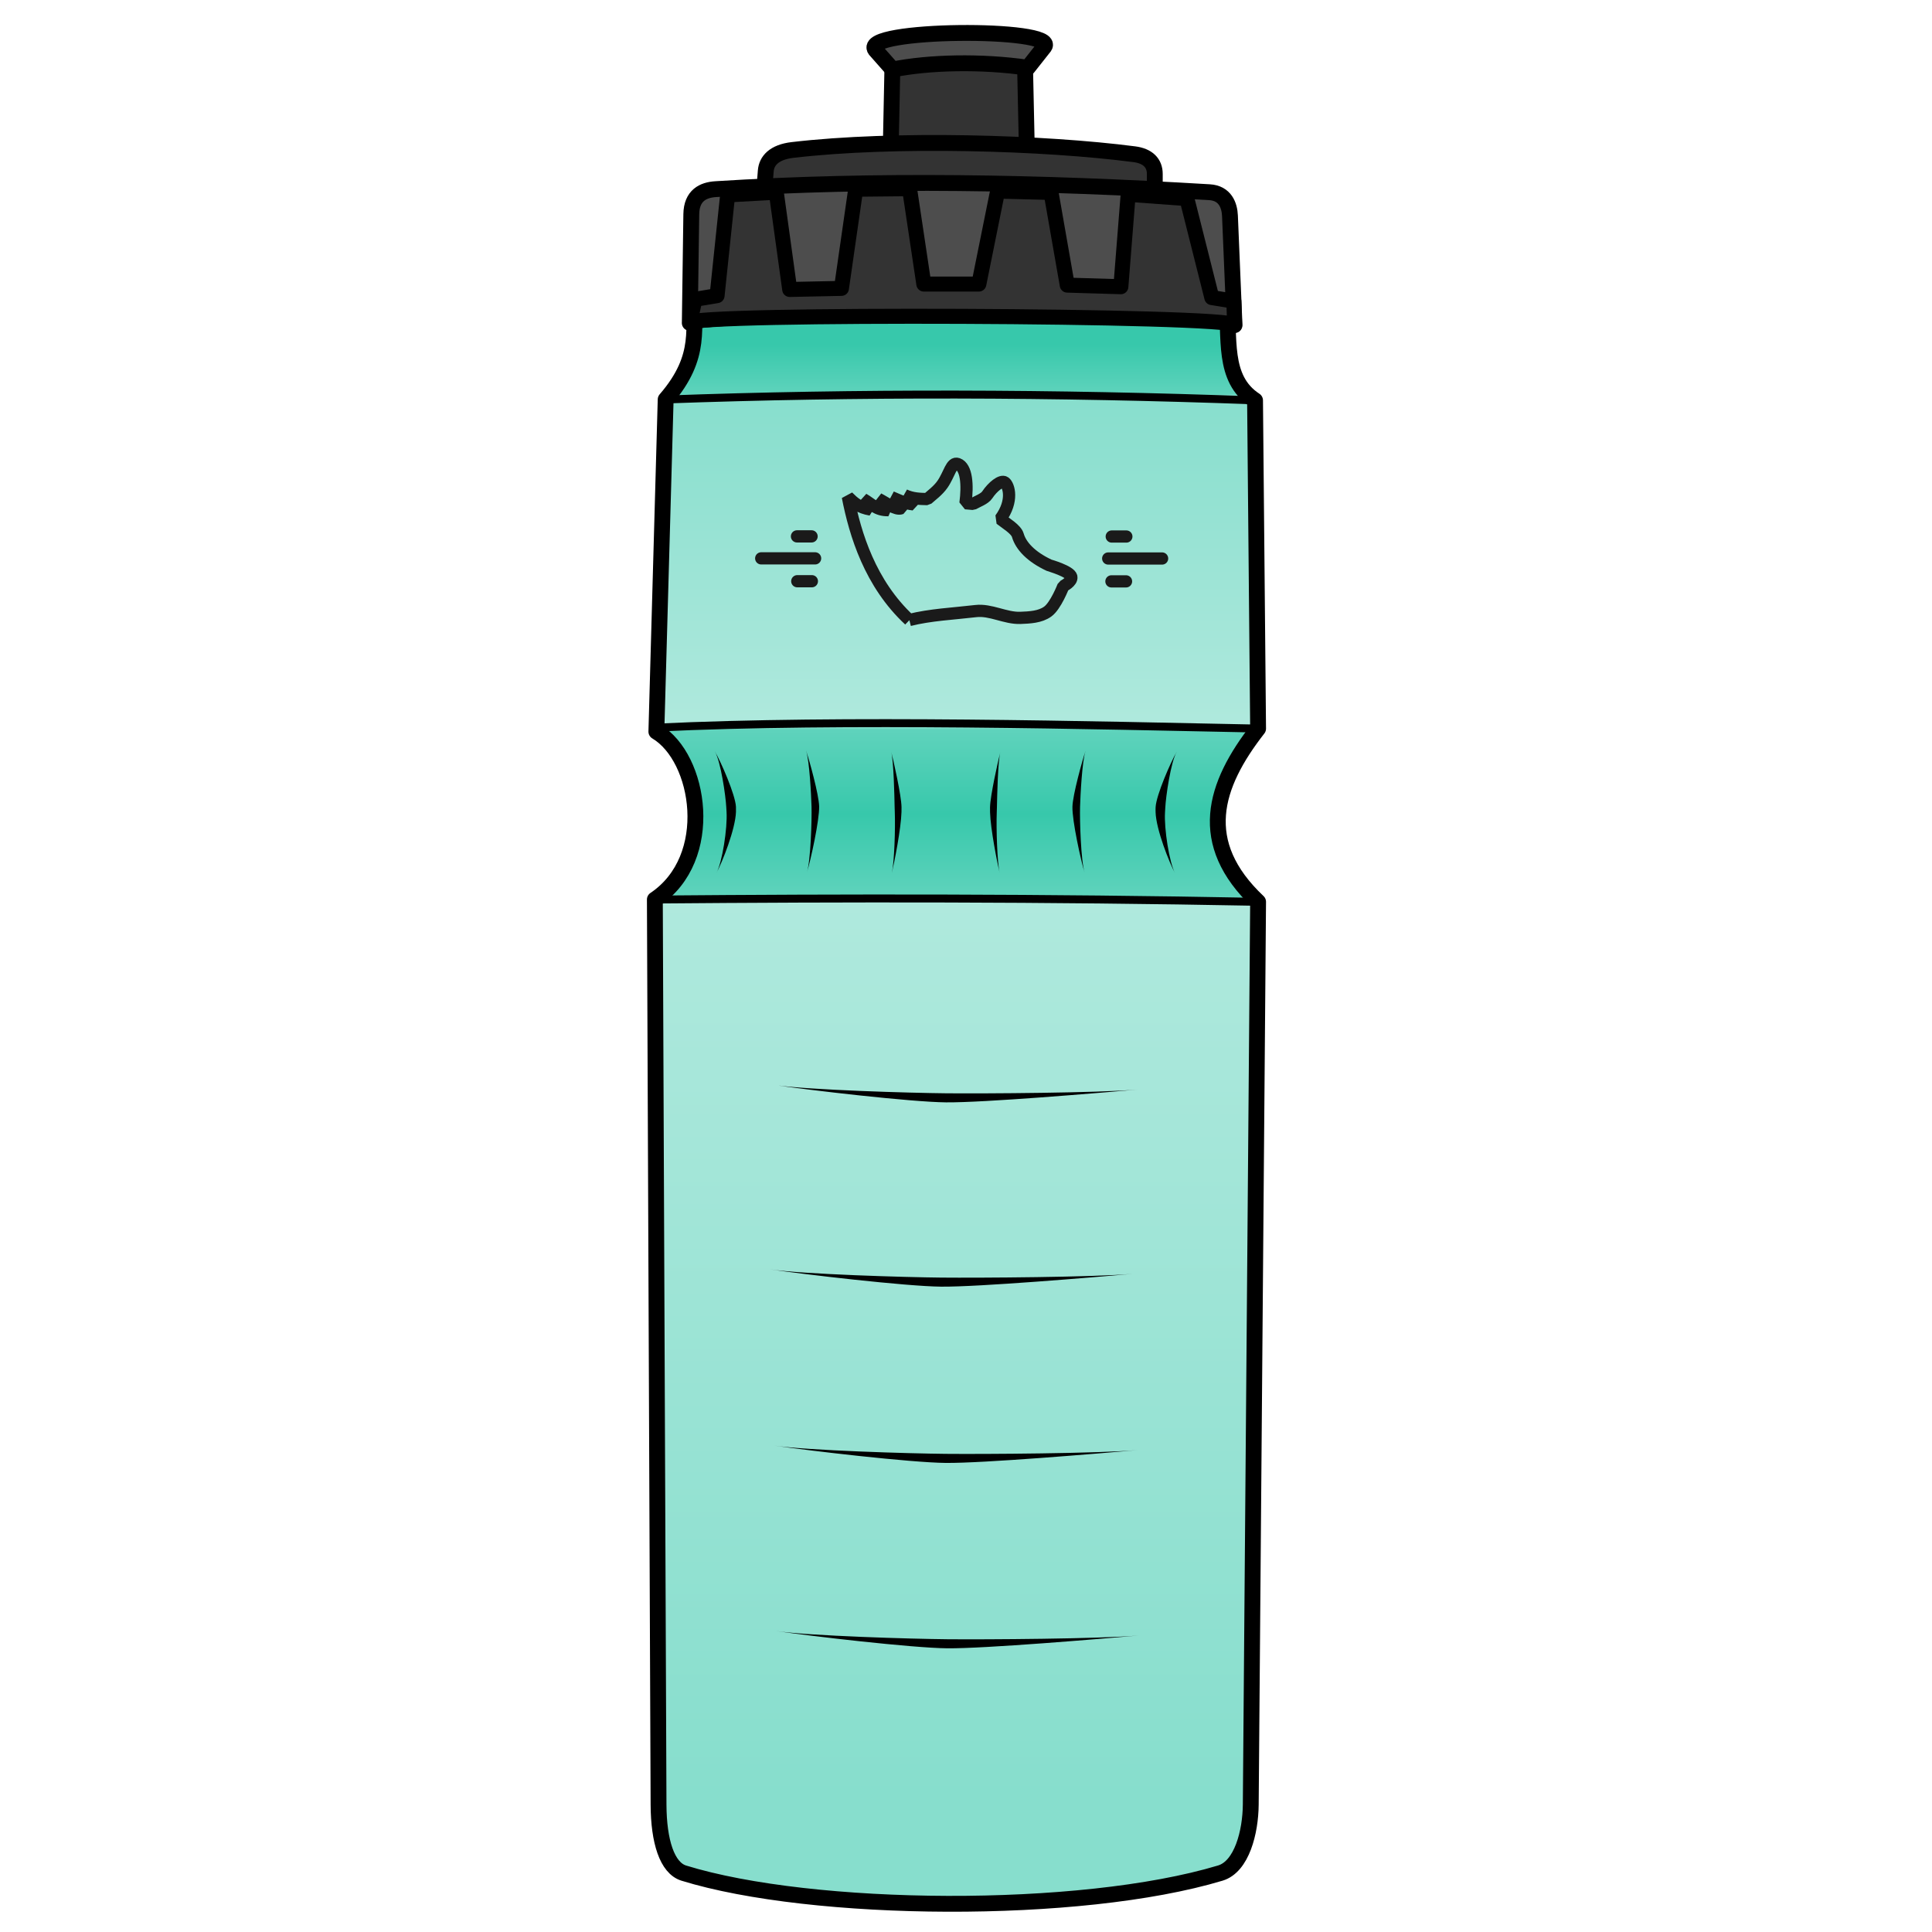 <svg version="1.1" viewBox="0 0 64 64" xmlns="http://www.w3.org/2000/svg">
 <defs>
  <linearGradient id="linearGradient958" x1="-17.424" x2="-17.424" y1="59.729" y2="13.898" gradientTransform="matrix(1.05 0 0 1.05 49.101 -3.17)" gradientUnits="userSpaceOnUse">
   <stop stop-color="#87decd" offset="0"/>
   <stop stop-color="#afe9dd" offset=".617"/>
   <stop stop-color="#5fd3bc" offset=".62"/>
   <stop stop-color="#37c8ab" offset=".677"/>
   <stop stop-color="#5fd3bc" offset=".735"/>
   <stop stop-color="#afe9dd" offset=".739"/>
   <stop stop-color="#87decd" offset=".965"/>
   <stop stop-color="#5fd3bc" offset=".966"/>
   <stop stop-color="#37c8ab" offset="1"/>
  </linearGradient>
 </defs>
 <g stroke="#000" stroke-linecap="round" stroke-linejoin="round" stroke-width=".525">
  <path d="m29.495 5.486 0.076-3.725 4.379 0.151 0.076 3.523z" fill="#333"/>
  <path d="m25.291 6.618 0.076-0.956c0.026-0.331 0.269-0.622 0.887-0.694 3.374-0.396 8.335-0.246 11.32 0.141 0.45 0.058 0.68 0.291 0.68 0.654v0.805z" fill="#333"/>
  <path d="m22.65 62.049c4.253 1.314 13.124 1.398 17.775-1e-3 0.713-0.215 1-1.361 1.008-2.269l0.243-29.905c-2.065-1.952-1.471-3.853 0-5.738l-0.101-10.873c-1.102-0.721-0.816-2.085-0.956-3.373l-17.593-0.176c-0.117 1.102 0.291 2.055-0.975 3.52l-0.308 11.002c1.455 0.863 1.994 4.191-0.05 5.562l0.122 29.981c0.005 1.218 0.283 2.099 0.836 2.27z" fill="url(#linearGradient958)"/>
  <path d="m22.85 10.696 0.05-3.599c0.009-0.623 0.391-0.804 0.805-0.831 5.269-0.335 10.756-0.234 16.359 0.101 0.523 0.031 0.665 0.438 0.68 0.78l0.151 3.624c1.26e-4 -0.497-18.036-0.474-18.046-0.076z" fill="#4d4d4d"/>
 </g>
 <g stroke="#000" stroke-linecap="round" stroke-linejoin="round" stroke-width=".263">
  <path d="m21.692 29.798c6.308-0.053 12.827-0.06 19.984 0.076" fill="none"/>
  <path d="m41.676 24.135c-5.301-0.106-13.776-0.328-19.945-0.031" fill="none"/>
  <path d="m22.051 13.234c6.34-0.23 12.852-0.216 19.524 0.029" fill="#87decd"/>
 </g>
 <g>
  <path d="m23.681 24.893c0.196 0.334 0.359 1.477 0.378 1.851 0.002 0.043 0.006 0.095 0.009 0.154 0.032 0.534-0.141 1.663-0.336 2.021 0.195-0.358 0.629-1.45 0.648-2.025 0.002-0.064 0.002-0.12-6.18e-4 -0.167-0.02-0.403-0.502-1.501-0.698-1.835z"/>
  <path d="m26.703 24.868c0.111 0.334 0.169 1.465 0.18 1.847 0.012 0.445-0.028 1.782-0.151 2.18 0.123-0.398 0.415-1.727 0.403-2.187-0.011-0.395-0.32-1.505-0.431-1.84z"/>
  <path d="m29.522 24.893c0.083 0.334 0.106 1.462 0.114 1.846 9.32e-4 0.045 0.003 0.098 0.005 0.159 0.021 0.548-0.015 1.664-0.098 2.023 0.083-0.358 0.304-1.463 0.32-2.024 0.002-0.062 2e-3 -0.117 0.001-0.162-0.008-0.393-0.259-1.506-0.342-1.841z"/>
  <path d="m38.979 24.906c-0.196 0.334-0.678 1.432-0.698 1.835-0.002 0.047-0.003 0.103-6.19e-4 0.167 0.019 0.575 0.453 1.667 0.648 2.025-0.195-0.358-0.369-1.487-0.336-2.021 0.004-0.059 7e-3 -0.111 0.009-0.154 0.018-0.374 0.182-1.517 0.378-1.851z"/>
  <path d="m35.957 24.881c-0.111 0.334-0.42 1.445-0.431 1.84-0.013 0.46 0.279 1.789 0.403 2.187-0.123-0.398-0.164-1.735-0.151-2.18 0.011-0.382 0.069-1.512 0.18-1.847z"/>
  <path d="m33.138 24.906c-0.083 0.334-0.334 1.448-0.342 1.841-9.53e-4 0.046-6.59e-4 0.1 0.001 0.162 0.016 0.561 0.237 1.665 0.32 2.024-0.083-0.358-0.119-1.474-0.098-2.023 0.002-0.061 0.004-0.114 0.005-0.159 8e-3 -0.384 0.031-1.511 0.114-1.846z"/>
  <path d="m25.656 35.942c1.113 0.166 4.521 0.564 5.682 0.575 1.254 0.012 5.063-0.312 6.349-0.424-1.286 0.112-5.099 0.136-6.346 0.124-1.154-0.011-4.571-0.108-5.685-0.275z"/>
  <path d="m25.493 42.047c1.113 0.166 4.521 0.564 5.682 0.575 1.254 0.012 5.063-0.312 6.349-0.424-1.286 0.112-5.099 0.136-6.346 0.124-1.154-0.011-4.571-0.108-5.685-0.275z"/>
  <path d="m25.644 47.886c1.113 0.166 4.521 0.564 5.682 0.575 1.254 0.012 5.063-0.312 6.349-0.424-1.286 0.112-5.099 0.136-6.346 0.124-1.154-0.011-4.571-0.108-5.685-0.275z"/>
  <path d="m25.694 54.027c1.113 0.166 4.521 0.564 5.682 0.575 1.254 0.012 5.063-0.312 6.349-0.424-1.286 0.112-5.099 0.136-6.346 0.124-1.154-0.011-4.571-0.108-5.685-0.275z"/>
 </g>
 <g stroke-linecap="round">
  <path d="m30.123 20.539c0.69-0.175 1.47-0.21 2.199-0.296 0.495-0.059 0.981 0.243 1.479 0.225 0.309-0.012 0.654-0.027 0.905-0.208 0.268-0.192 0.518-0.843 0.518-0.843s0.299-0.148 0.265-0.308c-0.039-0.185-0.719-0.377-0.737-0.385-0.604-0.283-0.935-0.646-1.035-0.992-0.058-0.2-0.393-0.393-0.578-0.54 0.444-0.609 0.276-1.117 0.146-1.212-0.116-0.085-0.402 0.143-0.581 0.413-0.088 0.133-0.32 0.213-0.471 0.299l-0.251-0.022c0.08-0.609 0.038-1.193-0.254-1.3-0.212-0.078-0.275 0.337-0.507 0.672-0.147 0.212-0.373 0.373-0.503 0.491-0.248-0.006-0.495-0.009-0.759-0.134 0.137 0.092 0.271 0.184 0.294 0.309-0.279-0.03-0.493-0.145-0.722-0.24 0.202 0.134 0.346 0.261 0.324 0.369-0.176 0.066-0.488-0.172-0.756-0.312l0.326 0.375c-0.392 0.008-0.551-0.209-0.827-0.366l0.242 0.345c-0.392-0.067-0.557-0.227-0.754-0.421 0.244 1.245 0.738 2.872 2.038 4.082z" fill="none" stroke="#1a1a1a" stroke-linejoin="bevel" stroke-width=".405"/>
  <g stroke-linejoin="round">
   <path d="m29.57 2.302-0.576-0.652c-0.523-0.706 6.068-0.747 5.602-0.102l-0.549 0.695c-1.545-0.223-3.266-0.184-4.477 0.059z" fill="#4d4d4d" stroke="#000" stroke-width=".525"/>
   <path d="m23.754 9.794 0.35-3.337 1.611-0.089 0.445 3.221 1.714-0.036 0.472-3.284 1.784-0.018 0.473 3.159h1.823l0.621-3.079 1.77 0.044 0.537 3.07 1.776 0.053 0.242-3.061 1.945 0.142 0.826 3.279 0.73 0.118 0.025 0.792c-0.032-0.336-18.047-0.408-18.046-0.076l0.169-0.777z" fill="#333" stroke="#000" stroke-width=".497"/>
   <g transform="matrix(.81 0 0 .81 6.053 3.41)" fill="#333" stroke="#1a1a1a" stroke-width=".5">
    <path d="m25.862 18.625h-2.204"/>
    <path d="m25.718 17.726h-0.597"/>
    <path d="m25.73 19.56h-0.597"/>
    <path d="m37.849 18.631h2.204"/>
    <path d="m37.994 17.732h0.597"/>
    <path d="m37.981 19.566h0.597"/>
   </g>
  </g>
 </g>
</svg>
